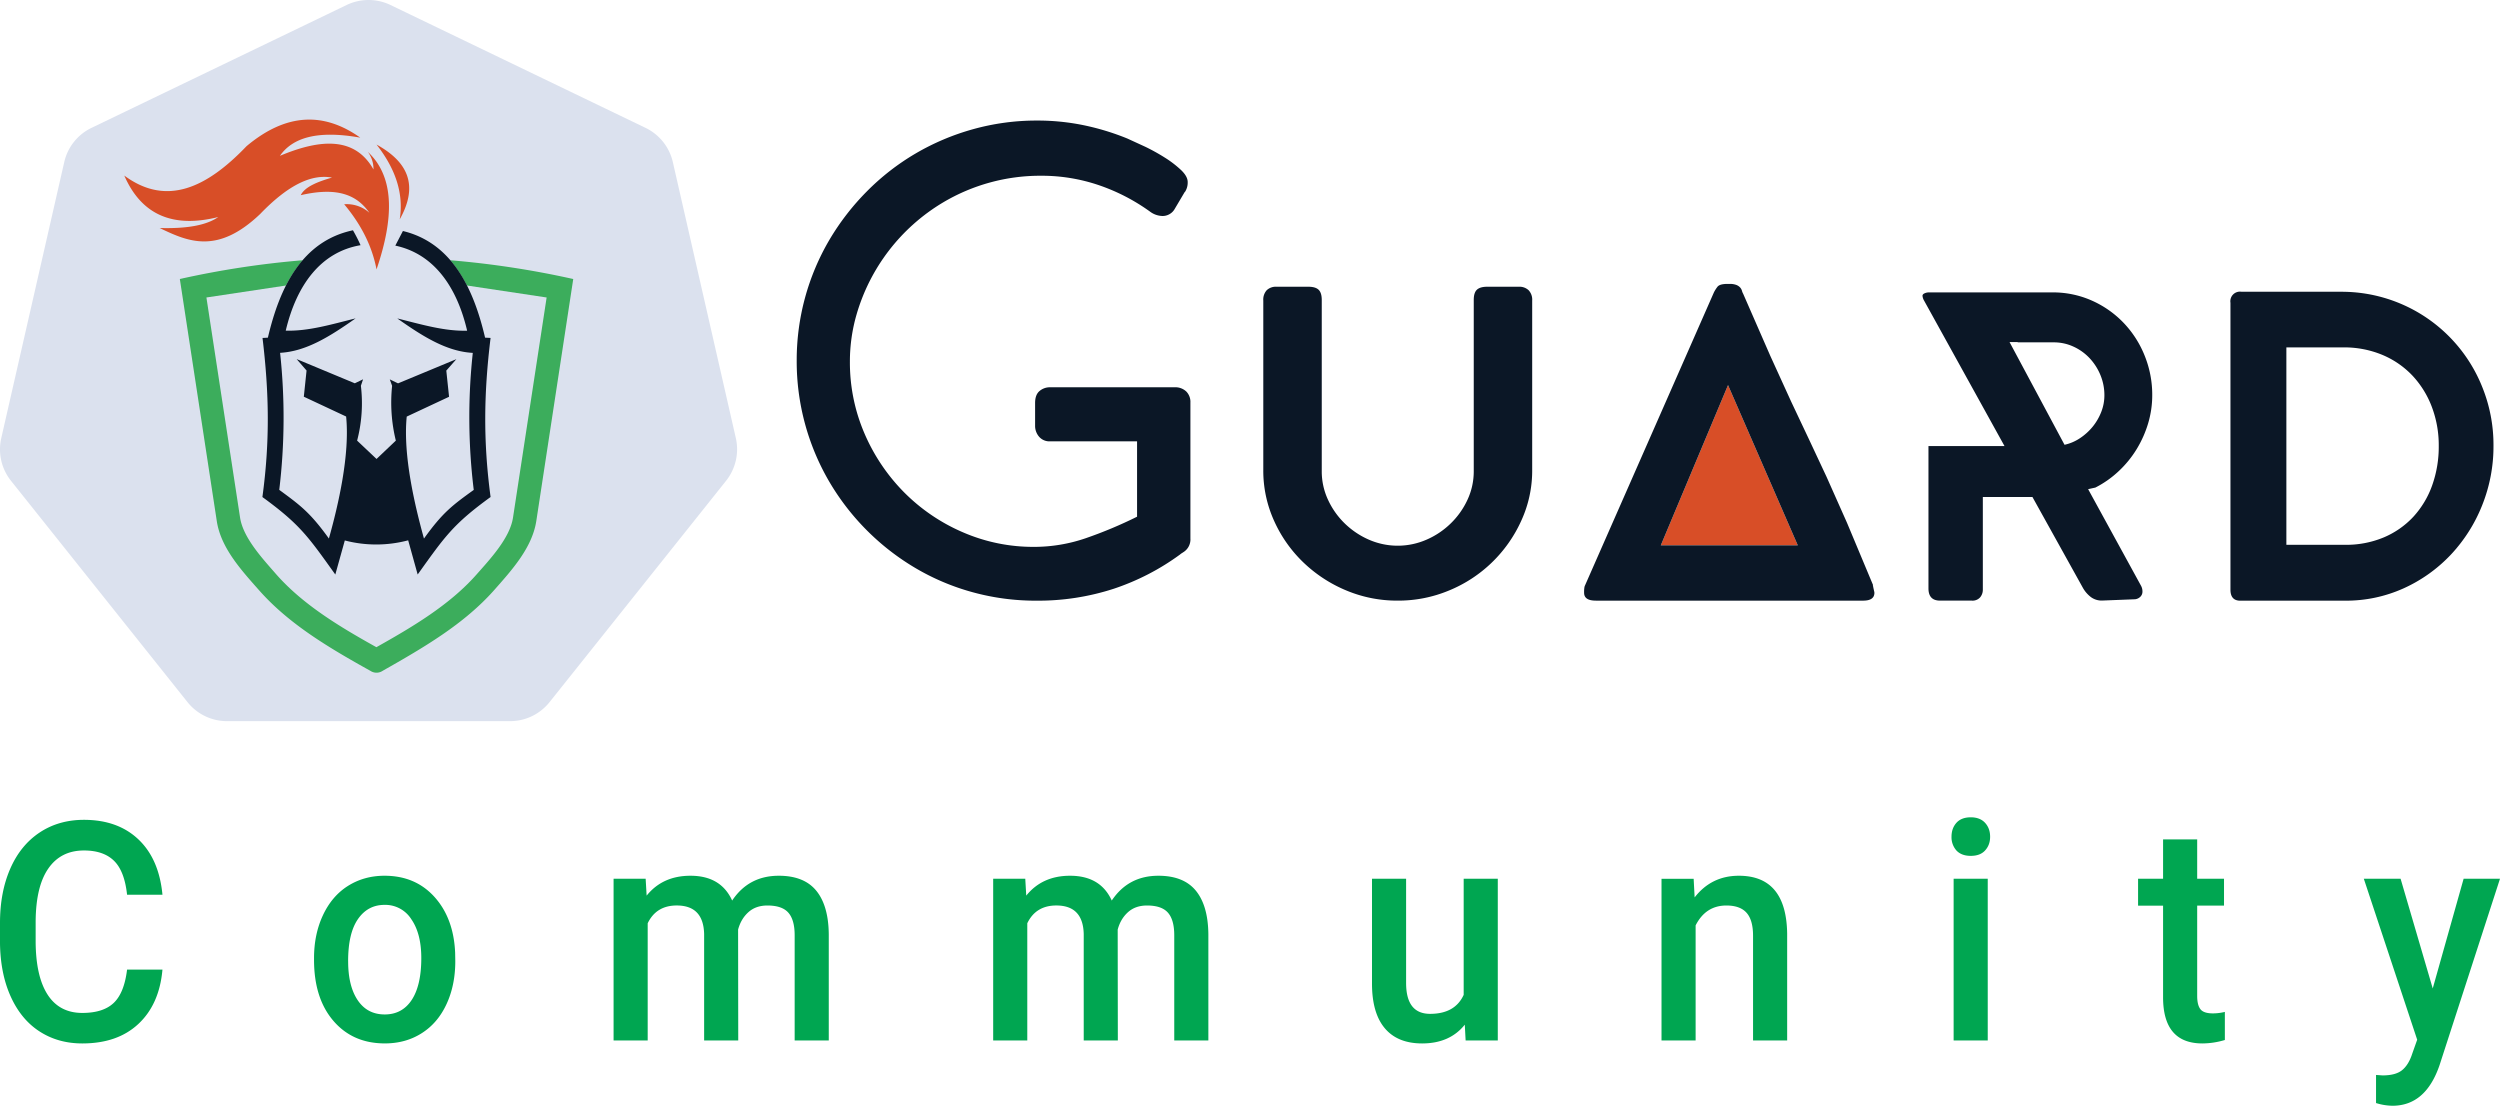 <svg xmlns="http://www.w3.org/2000/svg" width="104" height="46" fill="none" xmlns:v="https://vecta.io/nano"><path d="M14.421.207L3.809 5.318c-.284.137-.534.335-.731.582s-.335.534-.405.841L.053 18.225c-.07.307-.071.627-.001.934s.209.595.405.842l7.344 9.208A2.1 2.1 0 0 0 9.442 30h11.778a2.1 2.1 0 0 0 1.641-.791l7.344-9.208c.196-.247.334-.534.405-.842s.07-.626.001-.934L27.99 6.742a2.1 2.1 0 0 0-1.136-1.423L16.242.207C15.958.071 15.647 0 15.332 0s-.626.071-.911.207z" fill="#dbe1ee"/><g fill-rule="evenodd"><path d="M7.481 11.606l1.537 10.069c.167 1.107 1.007 2.03 1.749 2.867 1.25 1.422 2.925 2.409 4.645 3.367.076.05.165.076.256.075s.179-.029.254-.08c1.709-.969 3.387-1.944 4.64-3.361.74-.837 1.576-1.76 1.748-2.867l1.537-10.069c-1.685-.377-3.394-.637-5.115-.781.27.322.501.674.688 1.05l3.32.499-1.399 9.158c-.132.855-.958 1.732-1.52 2.369-1.124 1.273-2.684 2.19-4.163 3.021-1.479-.824-3.033-1.748-4.157-3.021-.556-.641-1.382-1.514-1.514-2.369l-1.4-9.158 3.314-.499c.188-.377.421-.73.695-1.05a37.58 37.58 0 0 0-5.116.781z" fill="#3cad5c"/><path d="M16.977 22.478c-.862.229-1.769.231-2.633.005l-.395 1.417c-1.124-1.572-1.465-2.082-3.033-3.223.315-2.311.281-4.318.005-6.618l.223-.012c.493-2.105 1.422-4.019 3.539-4.467.116.201.222.408.316.62-1.648.281-2.661 1.648-3.112 3.555.946.028 1.915-.264 2.907-.511-1.098.774-2.069 1.373-3.142 1.434a25.15 25.15 0 0 1-.035 5.7c.872.641 1.281.935 2.065 2.025.39-1.389.877-3.478.717-5.076l-1.76-.824.114-1.089-.413-.476 2.42 1.007.344-.166-.091.269c.091.764.038 1.538-.157 2.282l.808.763.803-.763c-.183-.745-.235-1.516-.155-2.279l-.097-.269.344.166 2.426-1.007-.419.476.115 1.089-1.761.824c-.16 1.6.333 3.687.717 5.075.78-1.09 1.19-1.389 2.071-2.025-.232-1.892-.245-3.805-.04-5.7-1.072-.058-2.047-.66-3.142-1.434.992.247 1.962.539 2.907.511-.436-1.864-1.411-3.204-2.988-3.539l.316-.608c2.032.491 2.936 2.372 3.418 4.436l.229.012c-.281 2.299-.309 4.302 0 6.618-1.571 1.141-1.904 1.648-3.033 3.223l-.395-1.422z" fill="#0b1726"/><path d="M15.664 6.014c1.25.688 1.789 1.648.964 3.112.177-1.094-.19-2.125-.964-3.112zm0 5.195c-.178-.929-.608-1.831-1.347-2.712a1.41 1.41 0 0 1 1.05.355c-.482-.687-1.25-1.107-2.856-.732.166-.343.687-.556 1.301-.732-.815-.149-1.777.257-2.988 1.513-1.767 1.686-2.982 1.164-4.181.585 1.273.035 2.002-.155 2.438-.458-1.853.465-3.183-.057-3.911-1.725 1.761 1.307 3.441.499 5.086-1.222 1.67-1.4 3.235-1.416 4.731-.355-1.806-.321-2.821.011-3.343.757 1.72-.723 3.13-.786 3.893.567.005-.263-.078-.521-.234-.732.126.119.242.25.344.39.631.889.785 2.248.016 4.502z" fill="#d84e27"/></g><path d="M49.344 16.281a.62.62 0 0 1 .177.471v5.647c.007.106-.013.212-.059.309a.62.62 0 0 1-.202.241l-.091.06a.47.47 0 0 0-.079.058 10.01 10.01 0 0 1-2.758 1.425c-1.042.338-2.133.506-3.228.496a9.87 9.87 0 0 1-2.647-.353 9.71 9.71 0 0 1-2.38-1.007 10.13 10.13 0 0 1-3.575-3.583 9.91 9.91 0 0 1-1.359-5.049c-.003-1.763.466-3.495 1.359-5.016.435-.736.96-1.415 1.562-2.021a9.91 9.91 0 0 1 2.019-1.57 10.04 10.04 0 0 1 2.392-1.013 9.83 9.83 0 0 1 2.664-.361 9.54 9.54 0 0 1 1.922.19 10.39 10.39 0 0 1 1.837.558l.745.342a8.34 8.34 0 0 1 .824.458 4.35 4.35 0 0 1 .666.512c.183.176.275.341.275.499.005.148-.036.294-.118.418v-.014l-.418.706c-.051.094-.127.171-.219.224s-.197.08-.304.077c-.185-.007-.363-.071-.51-.183a8.11 8.11 0 0 0-2.124-1.098c-.776-.264-1.591-.397-2.411-.393-1.438-.006-2.85.381-4.085 1.118a8.03 8.03 0 0 0-3.588 4.66 7.01 7.01 0 0 0-.275 1.948 7.45 7.45 0 0 0 .614 3.013 7.91 7.91 0 0 0 1.66 2.45 7.76 7.76 0 0 0 2.438 1.648 7.34 7.34 0 0 0 2.948.602 6.61 6.61 0 0 0 2.15-.36 17.96 17.96 0 0 0 2.136-.895V18.36h-3.615a.57.57 0 0 1-.464-.196.69.69 0 0 1-.163-.458v-.941c0-.227.06-.392.183-.497a.66.66 0 0 1 .444-.157h5.176a.66.66 0 0 1 .48.17zm8.806 8.705a5.46 5.46 0 0 1-2.14-.421 5.77 5.77 0 0 1-1.784-1.163 5.54 5.54 0 0 1-1.222-1.732 5.05 5.05 0 0 1-.451-2.118v-7.048c-.006-.078.003-.156.028-.231a.57.57 0 0 1 .116-.201.55.55 0 0 1 .405-.144h1.32c.201 0 .344.042.431.125s.132.224.132.425v7.124a2.79 2.79 0 0 0 .261 1.19c.17.369.407.704.699.987s.633.512 1.007.674a2.99 2.99 0 0 0 2.385 0 3.34 3.34 0 0 0 1.01-.675 3.3 3.3 0 0 0 .7-.987 2.79 2.79 0 0 0 .261-1.19v-7.123c0-.2.043-.342.131-.425s.231-.125.431-.125h1.32c.147-.007.29.045.399.144a.57.57 0 0 1 .15.432v7.048a4.98 4.98 0 0 1-.458 2.118c-.595 1.313-1.669 2.349-3.003 2.895a5.48 5.48 0 0 1-2.128.421z" fill="#0b1726"/><path d="M71.886 16.019l-2.797 6.666h5.699l-2.902-6.666z" fill="#d84e27"/><path d="M66.383 24.986c-.322 0-.484-.109-.484-.326a1.21 1.21 0 0 1 .014-.235.32.32 0 0 1 .027-.079l5.359-12.183a1.47 1.47 0 0 1 .144-.228c.06-.083.201-.124.418-.124h.092a.74.74 0 0 1 .287.046c.06.024.114.062.157.111a.36.36 0 0 1 .071.137c.01.039.026.077.046.112l1.131 2.588.87 1.908.738 1.562.732 1.563.849 1.908 1.088 2.601-.013-.013.026.13.026.118c.008.026.012.052.014.079 0 .217-.157.326-.47.326h-11.12zm2.706-2.3h5.699l-2.902-6.666-2.797 6.666zm19.985 1.696a.49.49 0 0 1 .052.222.3.3 0 0 1-.025.13c-.018.041-.045.077-.079.106-.068.06-.157.093-.248.091l-1.321.052a.75.75 0 0 1-.471-.144 1.27 1.27 0 0 1-.327-.373l-2.105-3.79h-2.064v3.852c.002.117-.038.231-.112.321a.42.42 0 0 1-.346.137h-1.321c-.322 0-.483-.17-.483-.509v-5.922h3.163l-3.346-6.051a.49.49 0 0 1-.065-.197c0-.043.028-.079.085-.104a.42.42 0 0 1 .176-.039h5.138a3.98 3.98 0 0 1 1.648.341c.496.22.945.535 1.32.927a4.26 4.26 0 0 1 .876 1.367 4.33 4.33 0 0 1 .314 1.64c.001.396-.057.791-.17 1.171a4.58 4.58 0 0 1-.477 1.072 4.37 4.37 0 0 1-.745.915 4.18 4.18 0 0 1-.974.686l-.301.066 2.209 4.034zm-5.137-10.153h-.341l2.288 4.274a1.88 1.88 0 0 0 .653-.281c.197-.132.374-.293.523-.477a2.3 2.3 0 0 0 .352-.608 1.9 1.9 0 0 0 .131-.699 2.19 2.19 0 0 0-.163-.83 2.31 2.31 0 0 0-.451-.706 2.13 2.13 0 0 0-.674-.483c-.256-.118-.535-.178-.817-.177h-1.502v-.013zm13.541-2.091c1.241.012 2.45.391 3.476 1.088a6.29 6.29 0 0 1 2.291 2.833c.324.787.489 1.631.484 2.483a6.59 6.59 0 0 1-.471 2.477 6.5 6.5 0 0 1-1.3 2.052 6.22 6.22 0 0 1-1.963 1.402c-.766.346-1.598.522-2.438.515h-4.404c-.244-.017-.366-.169-.366-.458V12.595a.4.4 0 0 1 .458-.458h4.234zm-2.365 10.526h2.444a4.05 4.05 0 0 0 1.608-.308c.465-.196.884-.487 1.228-.856.347-.379.614-.823.785-1.308a4.79 4.79 0 0 0 .274-1.648 4.5 4.5 0 0 0-.287-1.615 3.92 3.92 0 0 0-.805-1.301 3.68 3.68 0 0 0-1.247-.862 4.11 4.11 0 0 0-1.635-.314h-2.365v8.21z" fill="#0b1726"/><path d="M6.758 40.336c-.086.966-.421 1.72-1.005 2.263s-1.361.808-2.331.808c-.678 0-1.275-.17-1.793-.51s-.911-.831-1.192-1.461S.012 40.075 0 39.242v-.846c0-.854.142-1.606.426-2.257s.691-1.152 1.221-1.505 1.149-.529 1.846-.529c.938 0 1.694.272 2.266.815s.905 1.31.999 2.3H5.286c-.07-.651-.249-1.119-.537-1.405s-.703-.435-1.256-.435c-.643 0-1.137.251-1.484.752s-.518 1.229-.526 2.195v.802c0 .978.164 1.724.491 2.238s.814.771 1.449.771c.58 0 1.016-.139 1.308-.417s.477-.74.555-1.386h1.472zm6.306-.479c0-.659.123-1.252.368-1.778s.59-.937 1.034-1.219.954-.429 1.53-.429c.853 0 1.544.292 2.074.877s.822 1.36.864 2.325l.006.354c0 .663-.121 1.256-.362 1.778s-.58.926-1.028 1.212-.958.429-1.542.429c-.892 0-1.606-.315-2.144-.945s-.8-1.478-.8-2.531v-.075zm1.419.131c0 .692.134 1.235.403 1.629s.643.584 1.121.584.851-.199 1.116-.597.403-.98.403-1.747c0-.68-.138-1.219-.415-1.617a1.28 1.28 0 0 0-1.116-.597c-.463 0-.831.197-1.104.591s-.409.974-.409 1.753zm12.376-3.433l.041.703c.444-.551 1.051-.827 1.823-.827.845 0 1.423.344 1.735 1.032.459-.688 1.106-1.032 1.939-1.032.697 0 1.215.205 1.554.615s.518 1.016.526 1.816v4.421h-1.419v-4.377c0-.427-.088-.74-.263-.939s-.465-.298-.87-.298c-.323 0-.588.093-.794.28s-.345.423-.426.721l.006 4.613h-1.419v-4.427c-.019-.792-.399-1.188-1.139-1.188-.569 0-.971.247-1.209.74v4.875h-1.419v-6.727h1.338zm15.792 0l.041.703c.444-.551 1.051-.827 1.822-.827.845 0 1.423.344 1.735 1.032.459-.688 1.106-1.032 1.939-1.032.697 0 1.215.205 1.554.615s.518 1.016.526 1.816v4.421h-1.419v-4.377c0-.427-.088-.74-.263-.939s-.465-.298-.87-.298c-.323 0-.588.093-.794.28s-.345.423-.426.721l.006 4.613h-1.419v-4.427c-.019-.792-.399-1.188-1.139-1.188-.569 0-.972.247-1.209.74v4.875h-1.419v-6.727h1.338zm18.286 6.069c-.417.522-1.009.783-1.776.783-.685 0-1.205-.213-1.56-.64s-.526-1.045-.526-1.853v-4.359h1.419v4.34c0 .854.333 1.281.999 1.281.689 0 1.155-.263 1.396-.79v-4.831h1.419v6.727H60.97l-.035-.659zm9.519-6.069l.041.777c.467-.601 1.081-.901 1.84-.901 1.316 0 1.986.802 2.009 2.406v4.446h-1.419v-4.358c0-.427-.088-.742-.263-.945s-.454-.311-.847-.311c-.572 0-.999.276-1.279.827v4.788h-1.419v-6.727h1.338zm12.234 6.728h-1.419v-6.727h1.419v6.727zm-1.507-8.475c0-.232.068-.425.204-.578s.339-.23.596-.23.456.077.596.23.21.346.21.578-.07.419-.21.572-.339.224-.596.224-.456-.075-.596-.224a.83.83 0 0 1-.204-.572zm10.22.112v1.635h1.116v1.119h-1.116v3.756c0 .257.047.444.14.559s.269.168.514.168a2.09 2.09 0 0 0 .497-.062v1.169a3.31 3.31 0 0 1-.934.143c-1.09 0-1.636-.64-1.636-1.921v-3.811h-1.04v-1.119h1.04V34.92h1.419zm9.799 6.199l1.285-4.564H104l-2.512 7.747c-.385 1.132-1.039 1.697-1.962 1.697a2.4 2.4 0 0 1-.683-.112v-1.169l.269.019c.358 0 .627-.07.806-.211s.327-.369.432-.696l.205-.578-2.22-6.696h1.53l1.337 4.564z" fill="#00a651"/></svg>